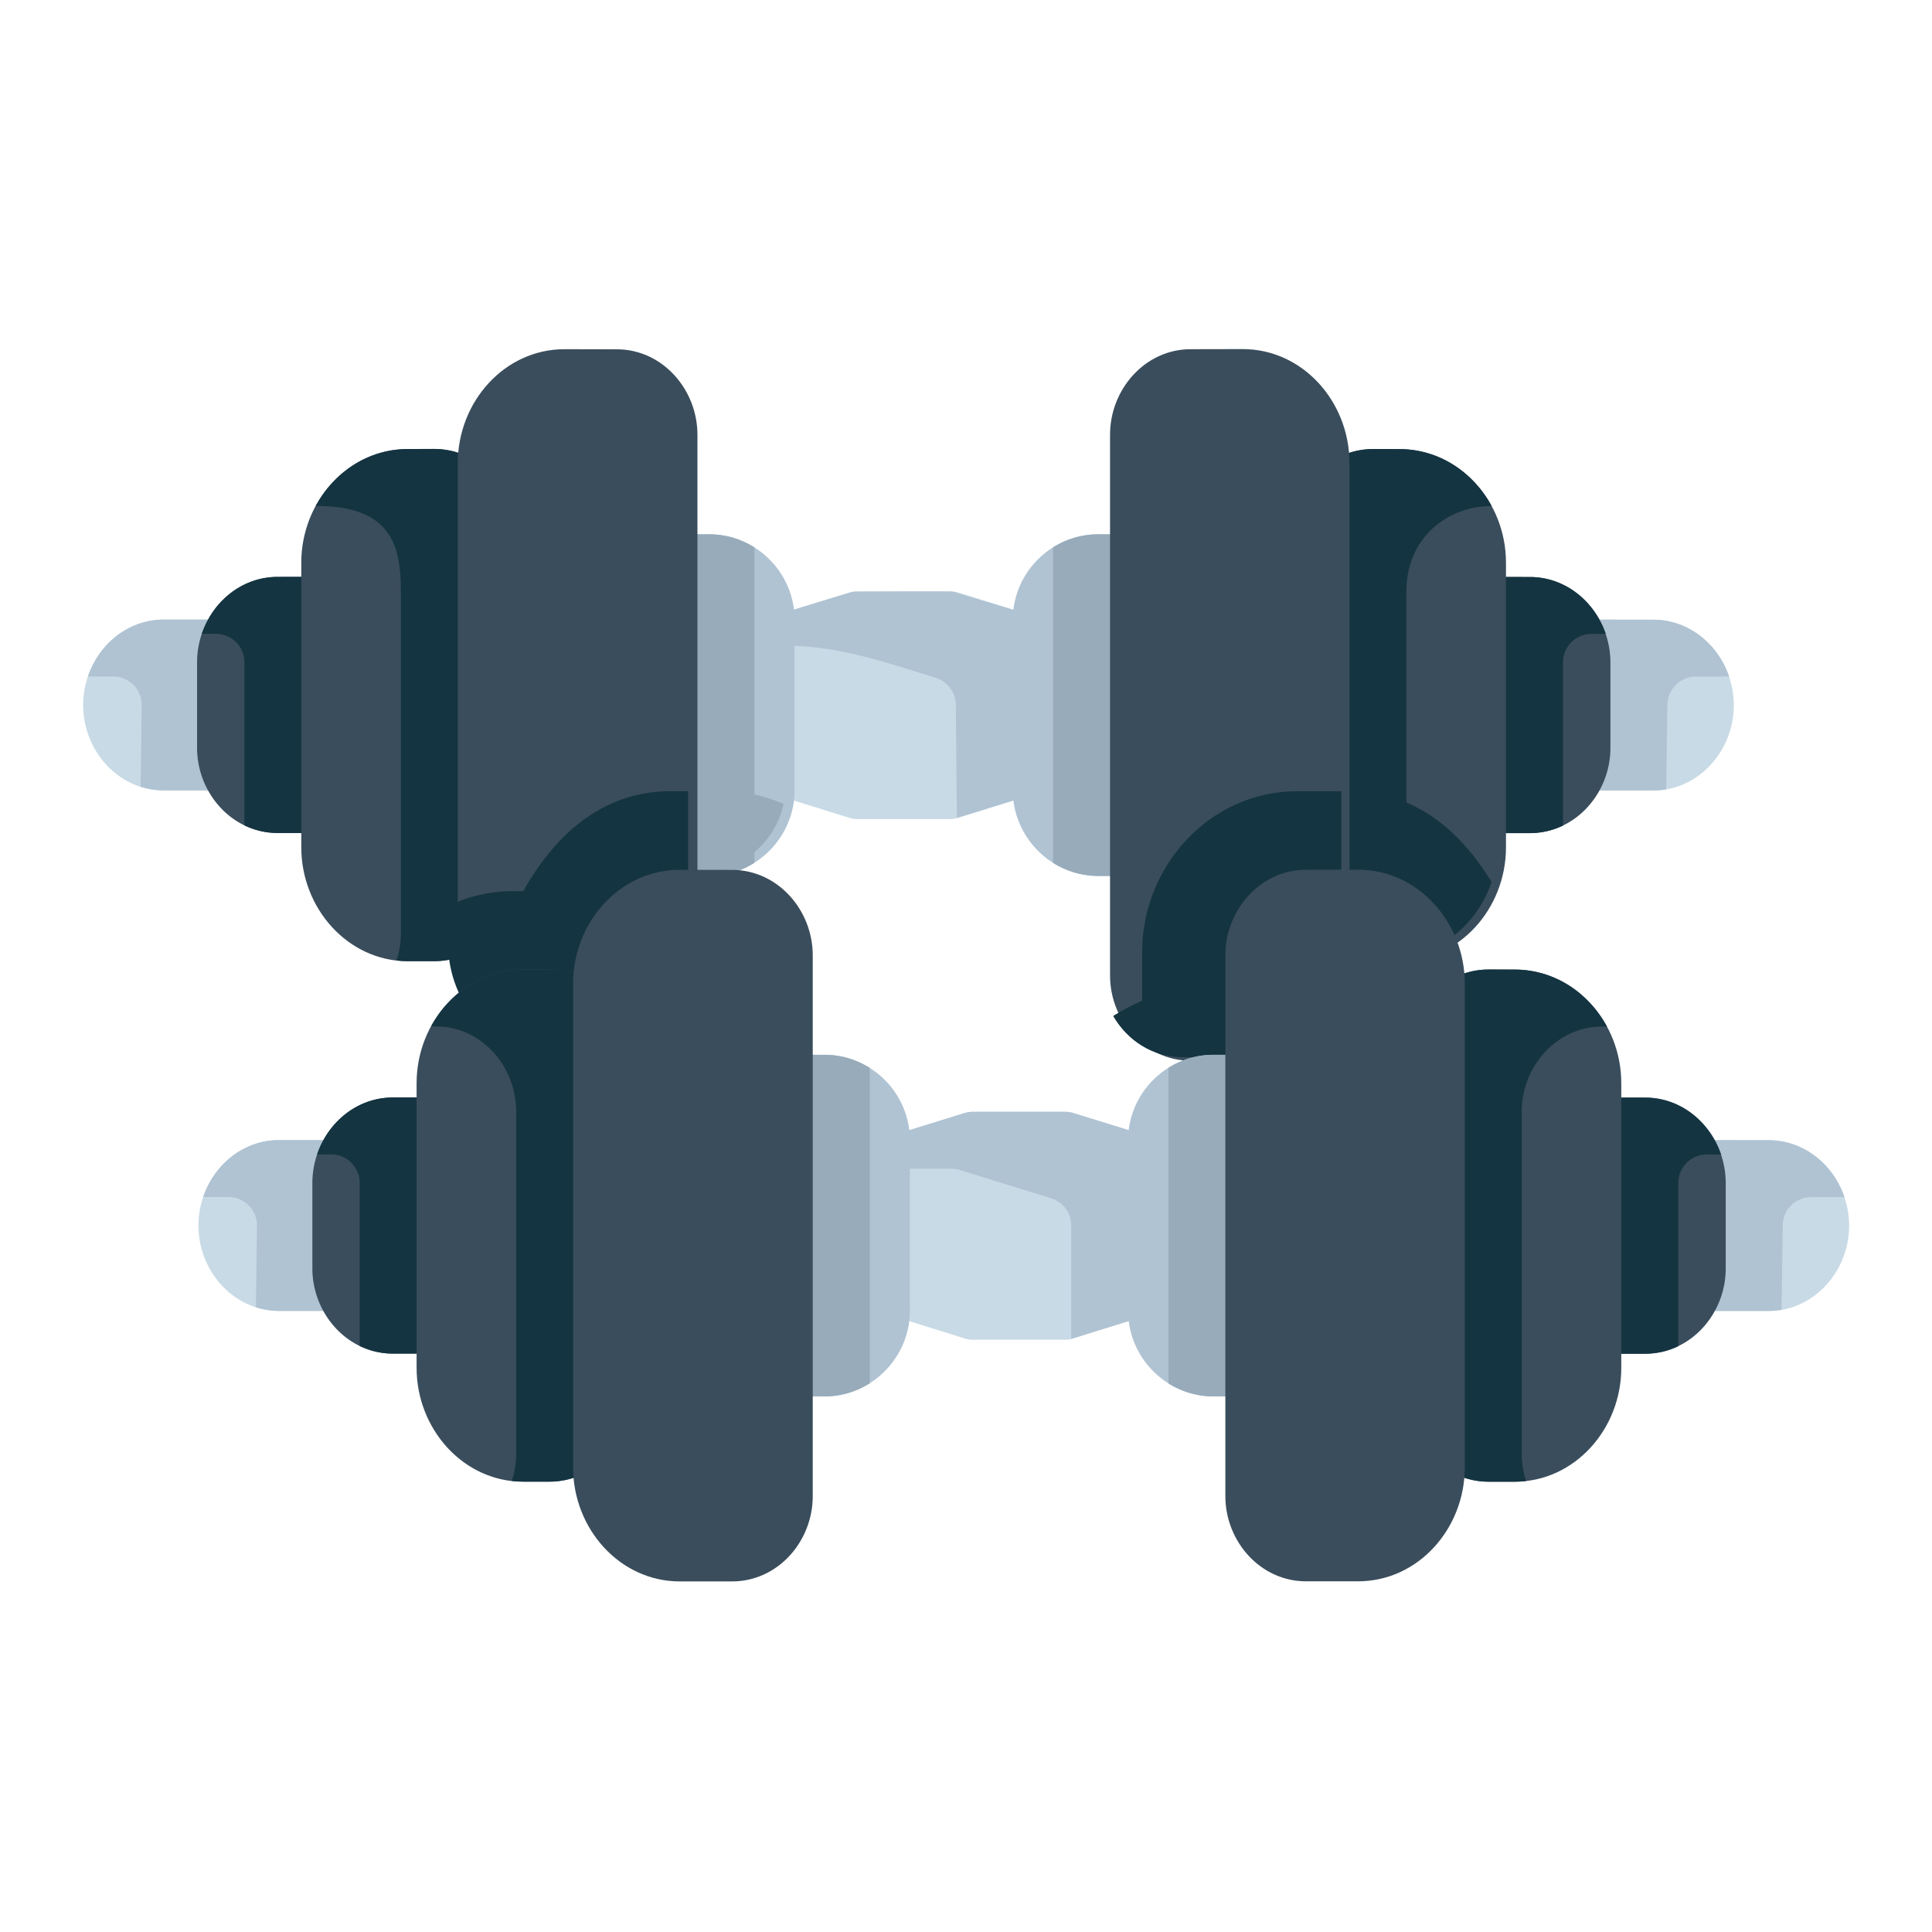 <?xml version="1.0" encoding="UTF-8" standalone="no"?>
<!-- Created with Inkscape (http://www.inkscape.org/) -->

<svg
   width="64pt"
   height="64pt"
   viewBox="0 0 22.578 22.578"
   version="1.1"
   id="svg831"
   inkscape:version="1.1.1 (3bf5ae0d25, 2021-09-20)"
   sodipodi:docname="Export.svg"
   xmlns:inkscape="http://www.inkscape.org/namespaces/inkscape"
   xmlns:sodipodi="http://sodipodi.sourceforge.net/DTD/sodipodi-0.dtd"
   xmlns="http://www.w3.org/2000/svg"
   xmlns:svg="http://www.w3.org/2000/svg"
   xmlns:rdf="http://www.w3.org/1999/02/22-rdf-syntax-ns#"
   xmlns:cc="http://creativecommons.org/ns#"
   xmlns:dc="http://purl.org/dc/elements/1.1/">
  <defs
     id="defs825">
    <pattern
       id="EMFhbasepattern"
       patternUnits="userSpaceOnUse"
       width="6"
       height="6"
       x="0"
       y="0" />
    <pattern
       id="EMFhbasepattern-9"
       patternUnits="userSpaceOnUse"
       width="6"
       height="6"
       x="0"
       y="0" />
    <pattern
       id="EMFhbasepattern-0"
       patternUnits="userSpaceOnUse"
       width="6"
       height="6"
       x="0"
       y="0" />
    <pattern
       id="EMFhbasepattern-7"
       patternUnits="userSpaceOnUse"
       width="6"
       height="6"
       x="0"
       y="0" />
    <pattern
       id="EMFhbasepattern-2"
       patternUnits="userSpaceOnUse"
       width="6"
       height="6"
       x="0"
       y="0" />
    <pattern
       id="EMFhbasepattern-98"
       patternUnits="userSpaceOnUse"
       width="6"
       height="6"
       x="0"
       y="0" />
    <pattern
       id="EMFhbasepattern-6"
       patternUnits="userSpaceOnUse"
       width="6"
       height="6"
       x="0"
       y="0" />
    <pattern
       id="EMFhbasepattern-01"
       patternUnits="userSpaceOnUse"
       width="6"
       height="6"
       x="0"
       y="0" />
    <pattern
       id="EMFhbasepattern-07"
       patternUnits="userSpaceOnUse"
       width="6"
       height="6"
       x="0"
       y="0" />
    <pattern
       id="EMFhbasepattern-8"
       patternUnits="userSpaceOnUse"
       width="6"
       height="6"
       x="0"
       y="0" />
    <pattern
       id="EMFhbasepattern-4"
       patternUnits="userSpaceOnUse"
       width="6"
       height="6"
       x="0"
       y="0" />
    <pattern
       id="EMFhbasepattern-40"
       patternUnits="userSpaceOnUse"
       width="6"
       height="6"
       x="0"
       y="0" />
    <pattern
       id="EMFhbasepattern-08"
       patternUnits="userSpaceOnUse"
       width="6"
       height="6"
       x="0"
       y="0" />
    <pattern
       id="EMFhbasepattern-04"
       patternUnits="userSpaceOnUse"
       width="6"
       height="6"
       x="0"
       y="0" />
    <pattern
       id="EMFhbasepattern-014"
       patternUnits="userSpaceOnUse"
       width="6"
       height="6"
       x="0"
       y="0" />
    <pattern
       id="EMFhbasepattern-27"
       patternUnits="userSpaceOnUse"
       width="6"
       height="6"
       x="0"
       y="0" />
    <pattern
       id="EMFhbasepattern-09"
       patternUnits="userSpaceOnUse"
       width="6"
       height="6"
       x="0"
       y="0" />
    <pattern
       id="EMFhbasepattern-5"
       patternUnits="userSpaceOnUse"
       width="6"
       height="6"
       x="0"
       y="0" />
    <pattern
       id="EMFhbasepattern-018"
       patternUnits="userSpaceOnUse"
       width="6"
       height="6"
       x="0"
       y="0" />
  </defs>
  <sodipodi:namedview
     id="base"
     pagecolor="#ffffff"
     bordercolor="#666666"
     borderopacity="1.0"
     inkscape:pageopacity="0.0"
     inkscape:pageshadow="2"
     inkscape:zoom="6.5876941"
     inkscape:cx="28.082664"
     inkscape:cy="49.258511"
     inkscape:document-units="pt"
     inkscape:current-layer="layer1"
     showgrid="false"
     units="pt"
     inkscape:window-width="1920"
     inkscape:window-height="1001"
     inkscape:window-x="-9"
     inkscape:window-y="-9"
     inkscape:window-maximized="1"
     inkscape:pagecheckerboard="true"
     inkscape:showpageshadow="false"
     inkscape:object-paths="true"
     inkscape:snap-intersection-paths="true"
     inkscape:snap-smooth-nodes="true"
     inkscape:snap-midpoints="true"
     showguides="true"
     inkscape:snap-bbox="true"
     inkscape:bbox-nodes="true"
     inkscape:snap-nodes="false"
     inkscape:snap-global="true">
    <inkscape:grid
       type="xygrid"
       id="grid1378" />
    <sodipodi:guide
       position="0.97,21.608"
       orientation="78,0"
       id="guide1380"
       inkscape:locked="false" />
    <sodipodi:guide
       position="0.97,0.97"
       orientation="0,78"
       id="guide1382"
       inkscape:locked="false" />
    <sodipodi:guide
       position="21.608,0.97"
       orientation="-78,0"
       id="guide1384"
       inkscape:locked="false" />
    <sodipodi:guide
       position="21.608,21.608"
       orientation="0,-78"
       id="guide1386"
       inkscape:locked="false" />
  </sodipodi:namedview>
  <g
     inkscape:label="Icon"
     inkscape:groupmode="layer"
     id="layer1"
     transform="translate(0,-274.422)">
    <g
       id="g108927"
       style="display:inline;stroke-width:0.796"
       transform="matrix(1.257,0,0,1.257,77.332,-38.593)">
      <path
         style="color:#000000;fill:#c8dae5;stroke-width:0.796;stroke-linecap:round;stroke-linejoin:round;-inkscape-stroke:none"
         d="m -46.814,254.778 a 0.265,0.265 0 0 0 -0.264,0.262 l -0.016,1.059 a 0.265,0.265 0 0 0 0.266,0.268 h 0.676 c 0.424,0 0.75,-0.37 0.75,-0.793 0,-0.423 -0.326,-0.795 -0.75,-0.795 z"
         id="path373792" />
      <path
         id="path373794"
         style="color:#000000;fill:#b0c3d3;fill-opacity:1;stroke-width:0.796;stroke-linecap:round;stroke-linejoin:round;-inkscape-stroke:none"
         d="m -46.814,254.778 a 0.265,0.265 0 0 0 -0.264,0.261 l -0.015,1.059 a 0.265,0.265 0 0 0 0.266,0.268 h 0.676 c 0.041,0 0.082,-0.004 0.121,-0.01 l 0.011,-0.787 a 0.265,0.265 0 0 1 0.264,-0.261 h 0.31 c -0.103,-0.302 -0.374,-0.529 -0.706,-0.529 z" />
      <path
         style="color:#000000;fill:#c8dae5;stroke-width:0.796;stroke-linecap:round;stroke-linejoin:round;-inkscape-stroke:none"
         d="m -53.545,254.514 a 0.265,0.265 0 0 0 -0.08,0.012 l -0.852,0.264 a 0.265,0.265 0 0 0 -0.186,0.254 v 1.059 a 0.265,0.265 0 0 0 0.186,0.252 l 0.852,0.266 a 0.265,0.265 0 0 0 0.08,0.012 h 0.852 a 0.265,0.265 0 0 0 0.078,-0.012 l 0.854,-0.266 a 0.265,0.265 0 0 0 0.186,-0.252 v -1.059 a 0.265,0.265 0 0 0 -0.186,-0.254 l -0.854,-0.264 a 0.265,0.265 0 0 0 -0.078,-0.012 z"
         id="path373796" />
      <path
         id="path373798"
         style="color:#000000;fill:#b0c3d3;fill-opacity:1;stroke-width:0.796;stroke-linecap:round;stroke-linejoin:round;-inkscape-stroke:none"
         d="m -53.585,254.52 c -0.027,-3.3e-4 -0.892,0.27 -0.892,0.27 -0.111,0.035 -0.186,0.138 -0.186,0.254 v 0.007 c 0.019,-0.005 0.039,-0.007 0.059,-0.007 0.683,-0.088 1.144,0.078 1.783,0.275 0.111,0.035 0.186,0.138 0.186,0.254 l 0.01,1.049 c 0.006,-0.001 0.863,-0.268 0.863,-0.268 0.11,-0.035 0.185,-0.137 0.186,-0.252 v -1.058 c 5.34e-4,-0.116 -0.075,-0.219 -0.186,-0.254 l -0.893,-0.27 c -0.025,-0.008 -0.931,-1.7e-4 -0.931,-1.7e-4 z"
         sodipodi:nodetypes="cccccccccccccc" />
      <path
         style="color:#000000;fill:#b0c3d3;stroke-width:0.796;stroke-linecap:round;stroke-linejoin:round;-inkscape-stroke:none"
         d="m -55.302,253.985 a 0.265,0.265 0 0 0 -0.264,0.264 v 2.646 a 0.265,0.265 0 0 0 0.264,0.266 h 0.375 c 0.435,0 0.793,-0.36 0.793,-0.795 v -1.588 c 0,-0.435 -0.358,-0.793 -0.793,-0.793 z"
         id="path373800" />
      <path
         style="color:#000000;fill:#c8dae5;stroke-width:0.796;stroke-linecap:round;stroke-linejoin:round;-inkscape-stroke:none"
         d="m -59.998,254.778 c -0.424,0 -0.75,0.372 -0.75,0.795 0,0.423 0.326,0.793 0.75,0.793 h 0.572 a 0.265,0.265 0 0 0 0.266,-0.26 l 0.014,-1.059 a 0.265,0.265 0 0 0 -0.264,-0.27 z"
         id="path373802" />
      <path
         id="path373804"
         style="color:#000000;fill:#b0c3d3;fill-opacity:1;stroke-width:0.796;stroke-linecap:round;stroke-linejoin:round;-inkscape-stroke:none"
         d="m -60.018,254.778 c -0.323,0.009 -0.586,0.233 -0.686,0.529 h 0.236 c 0.148,2.8e-4 0.267,0.121 0.264,0.269 l -0.01,0.756 c 0.068,0.022 0.141,0.034 0.217,0.034 h 0.572 c 0.145,5.7e-4 0.263,-0.115 0.266,-0.26 l 0.014,-1.059 c 0.003,-0.148 -0.116,-0.269 -0.264,-0.269 z"
         sodipodi:nodetypes="cccccsccccc" />
      <path
         style="color:#000000;fill:#3a4d5c;stroke-width:0.796;stroke-linecap:round;stroke-linejoin:round;-inkscape-stroke:none"
         d="m -58.939,254.381 c -0.424,0 -0.75,0.372 -0.75,0.795 v 0.793 c 0,0.423 0.326,0.793 0.75,0.793 h 0.484 a 0.265,0.265 0 0 0 0.264,-0.264 v -1.852 a 0.265,0.265 0 0 0 -0.264,-0.266 z"
         id="path373806" />
      <path
         id="path373808"
         style="color:#000000;fill:#143441;fill-opacity:1;stroke-width:0.796;stroke-linecap:round;stroke-linejoin:round;-inkscape-stroke:none"
         d="m -58.959,254.381 c -0.323,0.009 -0.586,0.233 -0.686,0.529 h 0.132 c 0.146,3e-4 0.265,0.119 0.264,0.266 v 1.515 c 0.094,0.045 0.198,0.071 0.31,0.071 h 0.484 c 0.146,-3e-4 0.263,-0.118 0.264,-0.264 v -1.852 c 5.59e-4,-0.146 -0.118,-0.265 -0.264,-0.266 z"
         sodipodi:nodetypes="cccccsccccc" />
      <path
         id="path373810"
         style="color:#000000;fill:#97abba;fill-opacity:1;stroke-width:0.796;stroke-linecap:round;stroke-linejoin:round;-inkscape-stroke:none"
         d="m -55.302,253.985 a 0.265,0.265 0 0 0 -0.264,0.264 v 2.646 a 0.265,0.265 0 0 0 0.264,0.266 h 0.375 c 0.154,0 0.298,-0.045 0.42,-0.122 v -2.932 c -0.122,-0.077 -0.266,-0.122 -0.42,-0.122 z" />
      <path
         id="path376497"
         style="color:#000000;fill:#97abba;fill-opacity:1;stroke-width:3.007;stroke-linecap:round;stroke-linejoin:round;-inkscape-stroke:none"
         d="m -208.635,-89.41 c -0.491,0 -0.949,0.068 -1.379,0.188 v 1.645 a 1,1 0 0 0 0.996,1.004 h 1.418 c 1.435,0 2.647,-1.033 2.934,-2.389 -0.647,-0.285 -1.364,-0.447 -2.131,-0.447 z"
         transform="matrix(0.265,0,0,0.265,0,280.067)" />
      <path
         style="color:#000000;fill:#3a4d5c;stroke-width:0.796;stroke-linecap:round;stroke-linejoin:round;-inkscape-stroke:none"
         d="m -57.728,253.192 c -0.558,0 -0.992,0.487 -0.992,1.057 v 2.646 c 0,0.569 0.434,1.059 0.992,1.059 h 0.244 c 0.424,0 0.748,-0.37 0.748,-0.793 v -3.176 c 0,-0.423 -0.324,-0.793 -0.748,-0.793 z"
         id="path373812" />
      <path
         style="color:#000000;fill:#3a4d5c;stroke-width:0.796;stroke-linecap:round;stroke-linejoin:round;-inkscape-stroke:none"
         d="m -47.783,254.381 a 0.265,0.265 0 0 0 -0.266,0.266 v 1.852 a 0.265,0.265 0 0 0 0.266,0.264 h 0.484 c 0.424,0 0.75,-0.37 0.75,-0.793 v -0.793 c 0,-0.423 -0.326,-0.795 -0.75,-0.795 z"
         id="path373814" />
      <path
         id="path373816"
         style="color:#000000;fill:#143441;fill-opacity:1;stroke-width:0.796;stroke-linecap:round;stroke-linejoin:round;-inkscape-stroke:none"
         d="m -47.783,254.381 a 0.265,0.265 0 0 0 -0.266,0.266 v 1.852 a 0.265,0.265 0 0 0 0.266,0.264 h 0.484 c 0.111,0 0.215,-0.025 0.309,-0.07 v -1.516 a 0.265,0.265 0 0 1 0.266,-0.266 h 0.132 c -0.103,-0.302 -0.375,-0.529 -0.706,-0.529 z" />
      <path
         style="color:#000000;fill:#3a4d5c;stroke-width:0.796;stroke-linecap:round;stroke-linejoin:round;-inkscape-stroke:none"
         d="m -48.754,253.192 c -0.424,0 -0.75,0.37 -0.75,0.793 v 3.176 c 0,0.423 0.326,0.793 0.75,0.793 h 0.242 c 0.558,0 0.992,-0.489 0.992,-1.059 v -2.646 c 0,-0.569 -0.434,-1.057 -0.992,-1.057 z"
         id="path373818" />
      <path
         id="path376507"
         style="color:#000000;fill:#143441;fill-opacity:1;stroke-width:3.007;stroke-linecap:round;stroke-linejoin:round;-inkscape-stroke:none"
         d="m -187.1,-89.387 v 2.812 c 0,1.6 1.232,2.998 2.834,2.998 h 0.916 c 1.647,0 3.008,-1.127 3.525,-2.646 -1.086,-1.788 -2.699,-3.188 -4.975,-3.188 -0.755,-0.016 -1.579,0.004 -2.301,0.023 z"
         transform="matrix(0.265,0,0,0.265,0,280.067)"
         sodipodi:nodetypes="csssccc" />
      <path
         style="color:#000000;fill:#b0c3d3;stroke-width:0.796;stroke-linecap:round;stroke-linejoin:round;-inkscape-stroke:none"
         d="m -51.312,253.985 c -0.435,0 -0.793,0.358 -0.793,0.793 v 1.588 c 0,0.435 0.358,0.795 0.793,0.795 h 0.375 a 0.265,0.265 0 0 0 0.266,-0.266 v -2.646 a 0.265,0.265 0 0 0 -0.266,-0.264 z"
         id="path373820" />
      <path
         id="path373822"
         style="color:#000000;fill:#143441;fill-opacity:1;stroke-width:0.796;stroke-linecap:round;stroke-linejoin:round;-inkscape-stroke:none"
         d="m -48.754,253.192 c -0.424,0 -0.75,0.369 -0.75,0.793 v 3.176 c 0,0.423 0.326,0.793 0.75,0.793 h 0.242 c 0.036,0 0.072,-0.002 0.107,-0.006 -0.027,-0.082 -0.041,-0.168 -0.041,-0.257 v -3.176 c 0,-0.497 0.381,-0.793 0.793,-0.793 -0.17,-0.313 -0.487,-0.529 -0.859,-0.529 z"
         sodipodi:nodetypes="csssscscccc" />
      <path
         id="path373824"
         style="color:#000000;fill:#97abba;fill-opacity:1;stroke-width:0.796;stroke-linecap:round;stroke-linejoin:round;-inkscape-stroke:none"
         d="m -51.312,253.985 c -0.153,0 -0.296,0.045 -0.418,0.121 v 2.934 c 0.122,0.076 0.265,0.121 0.418,0.121 h 0.375 a 0.265,0.265 0 0 0 0.266,-0.266 v -2.646 a 0.265,0.265 0 0 0 -0.266,-0.264 z" />
      <path
         style="color:#000000;fill:#3a4d5c;stroke-width:0.796;stroke-linecap:round;stroke-linejoin:round;-inkscape-stroke:none"
         d="m -50.451,252.264 c -0.424,0 -0.75,0.372 -0.75,0.795 v 5.027 c 0,0.423 0.326,0.793 0.75,0.793 h 0.484 c 0.558,0 0.992,-0.489 0.992,-1.059 v -4.498 c 0,-0.569 -0.434,-1.059 -0.992,-1.059 z"
         id="path373826" />
      <path
         id="path376502"
         style="color:#000000;fill:#143441;fill-opacity:1;stroke-width:3.007;stroke-linecap:round;stroke-linejoin:round;-inkscape-stroke:none"
         d="m -186.629,-89.41 c -3.134,0 -5.455,2.679 -5.455,5.625 v 1.721 c -0.368,0.172 -0.706,0.339 -1.018,0.539 0.492,0.855 1.379,1.447 2.422,1.447 h 1.83 c 2.108,0 3.75,-1.848 3.75,-4 v -5.332 z"
         transform="matrix(0.265,0,0,0.265,0,280.067)" />
      <path
         id="path373828"
         style="color:#000000;fill:#143441;fill-opacity:1;stroke-width:0.796;stroke-linecap:round;stroke-linejoin:round;-inkscape-stroke:none"
         d="m -57.728,253.192 c -0.372,0 -0.688,0.216 -0.858,0.529 0.696,0 0.792,0.358 0.792,0.793 v 3.176 c 0,0.089 -0.014,0.176 -0.041,0.257 0.035,0.004 0.071,0.006 0.107,0.006 h 0.244 c 0.424,0 0.748,-0.369 0.748,-0.793 v -3.176 c 0,-0.423 -0.324,-0.793 -0.748,-0.793 z"
         sodipodi:nodetypes="cccscsssscc" />
      <path
         style="color:#000000;fill:#3a4d5c;stroke-width:0.796;stroke-linecap:round;stroke-linejoin:round;-inkscape-stroke:none"
         d="m -56.273,252.264 c -0.558,0 -0.992,0.489 -0.992,1.059 v 4.498 c 0,0.569 0.434,1.059 0.992,1.059 h 0.486 c 0.424,0 0.75,-0.37 0.75,-0.793 v -5.027 c 0,-0.423 -0.326,-0.795 -0.75,-0.795 z"
         id="path373830" />
      <path
         id="path375437"
         style="color:#000000;fill:#143441;fill-opacity:1;stroke-width:3.007;stroke-linecap:round;stroke-linejoin:round;-inkscape-stroke:none"
         d="m -208.635,-89.41 c -2.409,0 -4.076,1.567 -5.16,3.506 h -0.34 c -0.854,0 -1.62,0.19 -2.301,0.521 v 1.305 c 0,2.152 1.642,4 3.75,4 h 1.838 c 1.602,0 2.834,-1.396 2.834,-2.996 v -6.336 z"
         transform="matrix(0.265,0,0,0.265,0,280.067)" />
      <path
         style="color:#000000;fill:#c8dae5;stroke-width:0.796;stroke-linecap:round;stroke-linejoin:round;-inkscape-stroke:none"
         d="m -45.742,259.617 a 0.265,0.265 0 0 0 -0.264,0.262 l -0.016,1.059 a 0.265,0.265 0 0 0 0.266,0.268 h 0.676 c 0.424,0 0.75,-0.37 0.75,-0.793 0,-0.423 -0.326,-0.795 -0.75,-0.795 z"
         id="path286514" />
      <path
         id="path291941"
         style="color:#000000;fill:#b0c3d3;fill-opacity:1;stroke-width:0.796;stroke-linecap:round;stroke-linejoin:round;-inkscape-stroke:none"
         d="m -45.742,259.617 a 0.265,0.265 0 0 0 -0.264,0.261 l -0.015,1.059 a 0.265,0.265 0 0 0 0.266,0.268 h 0.676 c 0.041,0 0.082,-0.004 0.121,-0.01 l 0.011,-0.787 a 0.265,0.265 0 0 1 0.264,-0.261 h 0.31 c -0.103,-0.302 -0.374,-0.529 -0.706,-0.529 z" />
      <path
         style="color:#000000;fill:#c8dae5;stroke-width:0.796;stroke-linecap:round;stroke-linejoin:round;-inkscape-stroke:none"
         d="m -52.473,259.354 a 0.265,0.265 0 0 0 -0.08,0.012 l -0.852,0.264 a 0.265,0.265 0 0 0 -0.186,0.254 v 1.059 a 0.265,0.265 0 0 0 0.186,0.252 l 0.852,0.266 a 0.265,0.265 0 0 0 0.08,0.012 h 0.852 a 0.265,0.265 0 0 0 0.078,-0.012 l 0.854,-0.266 a 0.265,0.265 0 0 0 0.186,-0.252 v -1.059 a 0.265,0.265 0 0 0 -0.186,-0.254 l -0.854,-0.264 a 0.265,0.265 0 0 0 -0.078,-0.012 z"
         id="path285455" />
      <path
         id="path303756"
         style="color:#000000;fill:#b0c3d3;fill-opacity:1;stroke-width:0.796;stroke-linecap:round;stroke-linejoin:round;-inkscape-stroke:none"
         d="m -52.473,259.354 a 0.265,0.265 0 0 0 -0.08,0.011 l -0.852,0.264 a 0.265,0.265 0 0 0 -0.186,0.254 v 0.007 a 0.265,0.265 0 0 1 0.059,-0.007 h 0.852 a 0.265,0.265 0 0 1 0.078,0.011 l 0.854,0.264 a 0.265,0.265 0 0 1 0.186,0.254 v 1.051 a 0.265,0.265 0 0 0 0.019,-0.004 l 0.854,-0.266 a 0.265,0.265 0 0 0 0.186,-0.252 v -1.058 a 0.265,0.265 0 0 0 -0.186,-0.254 l -0.854,-0.264 a 0.265,0.265 0 0 0 -0.078,-0.011 z" />
      <path
         style="color:#000000;fill:#b0c3d3;stroke-width:0.796;stroke-linecap:round;stroke-linejoin:round;-inkscape-stroke:none"
         d="m -54.23,258.824 a 0.265,0.265 0 0 0 -0.264,0.264 v 2.646 A 0.265,0.265 0 0 0 -54.23,262 h 0.375 c 0.435,0 0.793,-0.36 0.793,-0.795 v -1.588 c 0,-0.435 -0.358,-0.793 -0.793,-0.793 z"
         id="path285263" />
      <path
         style="color:#000000;fill:#c8dae5;stroke-width:0.796;stroke-linecap:round;stroke-linejoin:round;-inkscape-stroke:none"
         d="m -58.926,259.617 c -0.424,0 -0.75,0.372 -0.75,0.795 0,0.423 0.326,0.793 0.75,0.793 h 0.572 a 0.265,0.265 0 0 0 0.266,-0.26 l 0.014,-1.059 a 0.265,0.265 0 0 0 -0.264,-0.27 z"
         id="path284477" />
      <path
         id="path313587"
         style="color:#000000;fill:#b0c3d3;fill-opacity:1;stroke-width:0.796;stroke-linecap:round;stroke-linejoin:round;-inkscape-stroke:none"
         d="m -58.946,259.617 c -0.323,0.009 -0.586,0.233 -0.686,0.529 h 0.236 a 0.265,0.265 0 0 1 0.264,0.269 l -0.01,0.756 c 0.068,0.022 0.141,0.034 0.217,0.034 h 0.572 a 0.265,0.265 0 0 0 0.266,-0.26 l 0.014,-1.059 a 0.265,0.265 0 0 0 -0.264,-0.269 h -0.588 c -0.007,0 -0.014,-1.8e-4 -0.02,0 z" />
      <path
         style="color:#000000;fill:#3a4d5c;stroke-width:0.796;stroke-linecap:round;stroke-linejoin:round;-inkscape-stroke:none"
         d="m -57.867,259.221 c -0.424,0 -0.75,0.372 -0.75,0.795 v 0.793 c 0,0.423 0.326,0.793 0.75,0.793 h 0.484 a 0.265,0.265 0 0 0 0.264,-0.264 v -1.852 a 0.265,0.265 0 0 0 -0.264,-0.266 z"
         id="path284669" />
      <path
         id="path312410"
         style="color:#000000;fill:#143441;fill-opacity:1;stroke-width:0.796;stroke-linecap:round;stroke-linejoin:round;-inkscape-stroke:none"
         d="m -57.887,259.221 c -0.323,0.009 -0.586,0.233 -0.686,0.529 h 0.132 a 0.265,0.265 0 0 1 0.264,0.266 v 1.515 c 0.094,0.045 0.198,0.071 0.31,0.071 h 0.484 a 0.265,0.265 0 0 0 0.264,-0.264 v -1.852 a 0.265,0.265 0 0 0 -0.264,-0.266 h -0.484 c -0.007,0 -0.013,-1.8e-4 -0.02,0 z" />
      <path
         id="path307551"
         style="color:#000000;fill:#97abba;fill-opacity:1;stroke-width:0.796;stroke-linecap:round;stroke-linejoin:round;-inkscape-stroke:none"
         d="m -54.23,258.824 a 0.265,0.265 0 0 0 -0.264,0.264 v 2.646 a 0.265,0.265 0 0 0 0.264,0.266 h 0.375 c 0.154,0 0.298,-0.045 0.42,-0.122 v -2.932 c -0.122,-0.077 -0.266,-0.122 -0.42,-0.122 z" />
      <path
         style="color:#000000;fill:#3a4d5c;stroke-width:0.796;stroke-linecap:round;stroke-linejoin:round;-inkscape-stroke:none"
         d="m -56.656,258.031 c -0.558,0 -0.992,0.487 -0.992,1.057 v 2.646 c 0,0.569 0.434,1.059 0.992,1.059 h 0.244 c 0.424,0 0.748,-0.37 0.748,-0.793 v -3.176 c 0,-0.423 -0.324,-0.793 -0.748,-0.793 z"
         id="path284861" />
      <path
         style="color:#000000;fill:#3a4d5c;stroke-width:0.796;stroke-linecap:round;stroke-linejoin:round;-inkscape-stroke:none"
         d="m -46.711,259.221 a 0.265,0.265 0 0 0 -0.266,0.266 v 1.852 a 0.265,0.265 0 0 0 0.266,0.264 h 0.484 c 0.424,0 0.75,-0.37 0.75,-0.793 v -0.793 c 0,-0.423 -0.326,-0.795 -0.75,-0.795 z"
         id="path286223" />
      <path
         id="path290725"
         style="color:#000000;fill:#143441;fill-opacity:1;stroke-width:0.796;stroke-linecap:round;stroke-linejoin:round;-inkscape-stroke:none"
         d="m -46.711,259.221 a 0.265,0.265 0 0 0 -0.266,0.266 v 1.852 a 0.265,0.265 0 0 0 0.266,0.264 h 0.484 c 0.111,0 0.215,-0.025 0.309,-0.07 v -1.516 a 0.265,0.265 0 0 1 0.266,-0.266 h 0.132 c -0.103,-0.302 -0.375,-0.529 -0.706,-0.529 z" />
      <path
         style="color:#000000;fill:#3a4d5c;stroke-width:0.796;stroke-linecap:round;stroke-linejoin:round;-inkscape-stroke:none"
         d="m -47.682,258.031 c -0.424,0 -0.75,0.37 -0.75,0.793 V 262 c 0,0.423 0.326,0.793 0.75,0.793 h 0.242 c 0.558,0 0.992,-0.489 0.992,-1.059 v -2.646 c 0,-0.569 -0.434,-1.057 -0.992,-1.057 z"
         id="path286031" />
      <path
         style="color:#000000;fill:#b0c3d3;stroke-width:0.796;stroke-linecap:round;stroke-linejoin:round;-inkscape-stroke:none"
         d="m -50.24,258.824 c -0.435,0 -0.793,0.358 -0.793,0.793 v 1.588 c 0,0.435 0.358,0.795 0.793,0.795 h 0.375 a 0.265,0.265 0 0 0 0.266,-0.266 v -2.646 a 0.265,0.265 0 0 0 -0.266,-0.264 z"
         id="path285647" />
      <path
         id="path287801"
         style="color:#000000;fill:#143441;fill-opacity:1;stroke-width:0.796;stroke-linecap:round;stroke-linejoin:round;-inkscape-stroke:none"
         d="m -47.682,258.031 c -0.424,0 -0.75,0.369 -0.75,0.793 v 3.176 c 0,0.423 0.326,0.793 0.75,0.793 h 0.242 c 0.036,0 0.072,-0.002 0.107,-0.006 -0.027,-0.082 -0.041,-0.168 -0.041,-0.257 v -3.176 c 0,-0.423 0.326,-0.793 0.75,-0.793 h 0.043 c -0.17,-0.313 -0.487,-0.529 -0.859,-0.529 z" />
      <path
         id="path293958"
         style="color:#000000;fill:#97abba;fill-opacity:1;stroke-width:0.796;stroke-linecap:round;stroke-linejoin:round;-inkscape-stroke:none"
         d="m -50.24,258.824 c -0.153,0 -0.296,0.045 -0.418,0.121 v 2.934 c 0.122,0.076 0.265,0.121 0.418,0.121 h 0.375 a 0.265,0.265 0 0 0 0.266,-0.266 v -2.646 a 0.265,0.265 0 0 0 -0.266,-0.264 z" />
      <path
         style="color:#000000;fill:#3a4d5c;stroke-width:0.796;stroke-linecap:round;stroke-linejoin:round;-inkscape-stroke:none"
         d="m -49.379,257.104 c -0.424,0 -0.75,0.372 -0.75,0.795 v 5.027 c 0,0.423 0.326,0.793 0.75,0.793 h 0.484 c 0.558,0 0.992,-0.489 0.992,-1.059 v -4.498 c 0,-0.569 -0.434,-1.059 -0.992,-1.059 z"
         id="path285839" />
      <path
         id="path310726"
         style="color:#000000;fill:#143441;fill-opacity:1;stroke-width:0.796;stroke-linecap:round;stroke-linejoin:round;-inkscape-stroke:none"
         d="m -56.656,258.031 c -0.372,0 -0.688,0.216 -0.858,0.529 h 0.044 c 0.424,0 0.748,0.369 0.748,0.793 v 3.176 c 0,0.089 -0.014,0.176 -0.041,0.257 0.035,0.004 0.071,0.006 0.107,0.006 h 0.244 c 0.424,0 0.748,-0.369 0.748,-0.793 v -3.176 c 0,-0.423 -0.324,-0.793 -0.748,-0.793 z" />
      <path
         style="color:#000000;fill:#3a4d5c;stroke-width:0.796;stroke-linecap:round;stroke-linejoin:round;-inkscape-stroke:none"
         d="m -55.201,257.104 c -0.558,0 -0.992,0.489 -0.992,1.059 v 4.498 c 0,0.569 0.434,1.059 0.992,1.059 h 0.486 c 0.424,0 0.75,-0.37 0.75,-0.793 v -5.027 c 0,-0.423 -0.326,-0.795 -0.75,-0.795 z"
         id="path285071" />
    </g>
  </g>
</svg>
